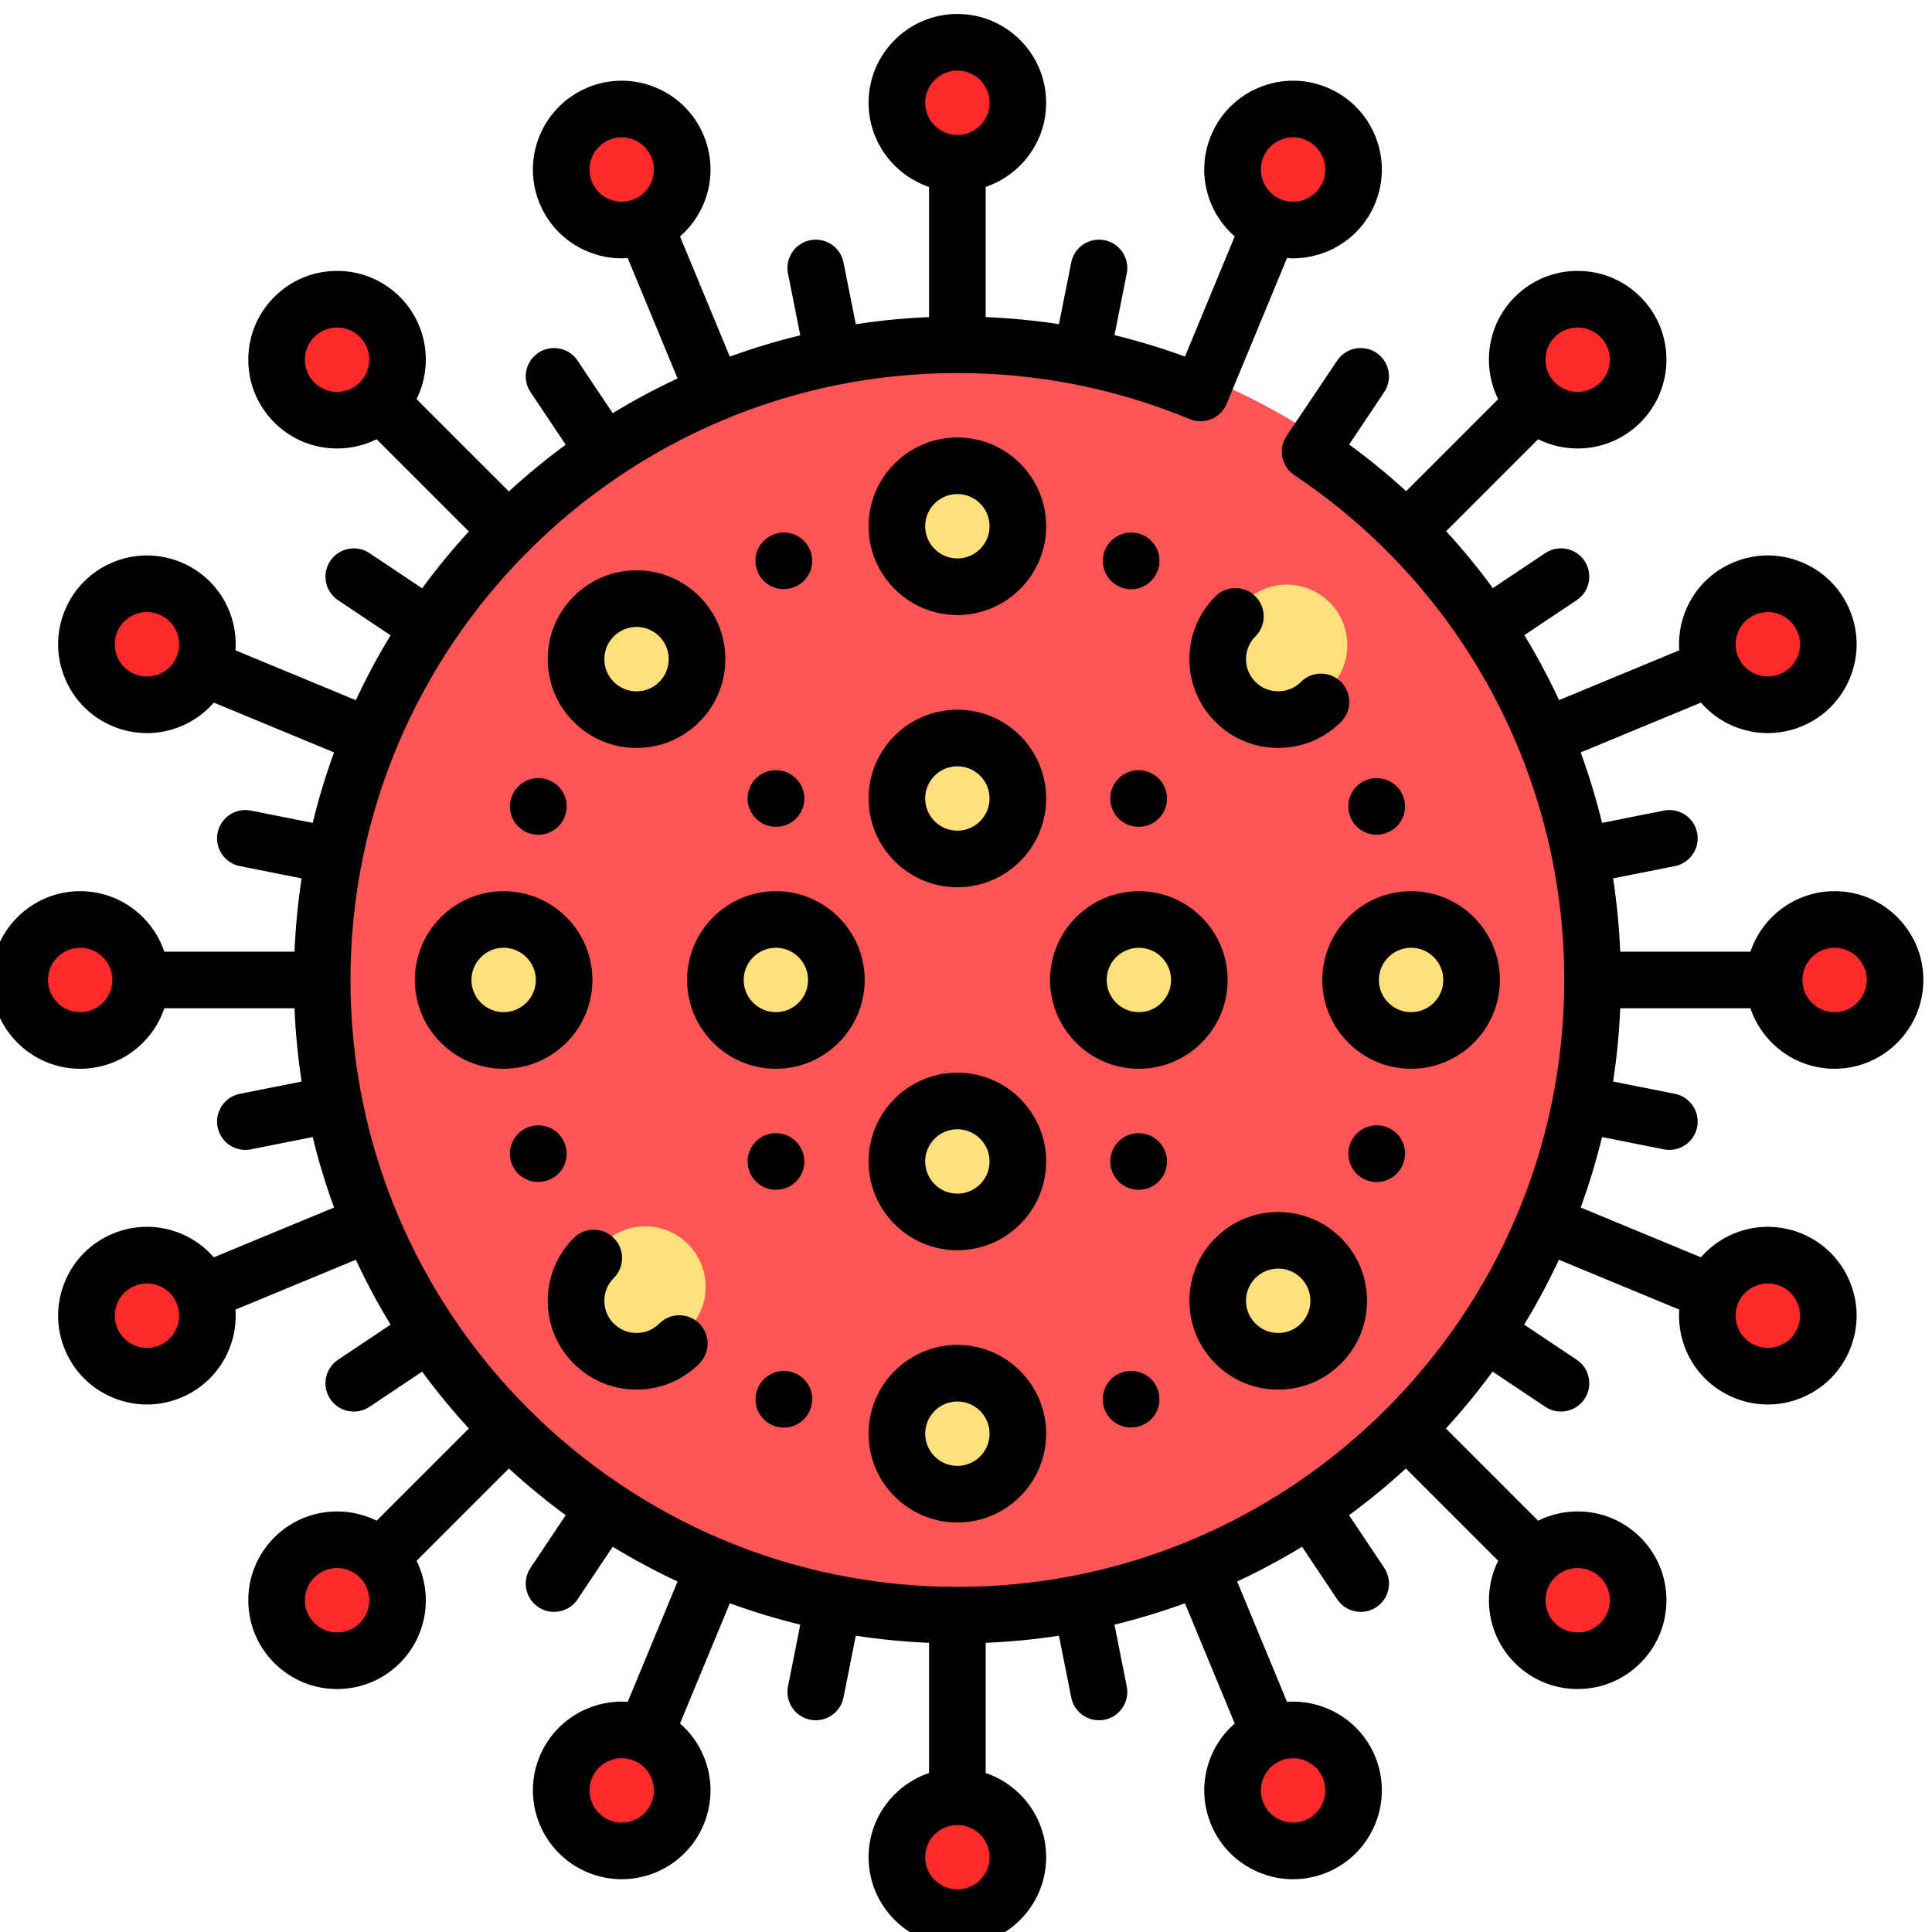 <?xml version="1.0" encoding="UTF-8" standalone="no"?>
<svg
   xmlns:dc="http://purl.org/dc/elements/1.1/"
   xmlns:cc="http://creativecommons.org/ns#"
   xmlns:rdf="http://www.w3.org/1999/02/22-rdf-syntax-ns#"
   xmlns:svg="http://www.w3.org/2000/svg"
   xmlns="http://www.w3.org/2000/svg"
   xmlns:sodipodi="http://sodipodi.sourceforge.net/DTD/sodipodi-0.dtd"
   xmlns:inkscape="http://www.inkscape.org/namespaces/inkscape"
   id="Capa_1"
   enable-background="new 0 0 512 512"
   height="512"
   viewBox="0 0 512 512"
   width="512"
   version="1.1"
   sodipodi:docname="hospitalizados.svg"
   inkscape:version="0.92.4 (5da689c313, 2019-01-14)">
  <defs
     id="defs123" />
  <sodipodi:namedview
     pagecolor="#ffffff"
     bordercolor="#666666"
     borderopacity="1"
     objecttolerance="10"
     gridtolerance="10"
     guidetolerance="10"
     inkscape:pageopacity="0"
     inkscape:pageshadow="2"
     inkscape:window-width="1920"
     inkscape:window-height="1017"
     id="namedview121"
     showgrid="false"
     inkscape:zoom="0.4609375"
     inkscape:cx="256"
     inkscape:cy="256"
     inkscape:window-x="-8"
     inkscape:window-y="-8"
     inkscape:window-maximized="1"
     inkscape:current-layer="Capa_1" />
  <g
     id="g34"
     style="fill:#ff2a2a;fill-opacity:1">
    <circle
       cx="41.228"
       cy="167.038"
       r="16.032"
       id="circle2"
       style="fill:#ff2a2a;fill-opacity:1" />
    <circle
       cx="470.772"
       cy="344.962"
       r="16.032"
       id="circle4"
       style="fill:#ff2a2a;fill-opacity:1" />
    <circle
       cx="167.038"
       cy="470.772"
       r="16.032"
       id="circle6"
       style="fill:#ff2a2a;fill-opacity:1" />
    <circle
       cx="344.962"
       cy="41.228"
       r="16.032"
       id="circle8"
       style="fill:#ff2a2a;fill-opacity:1" />
    <circle
       cx="41.228"
       cy="344.962"
       r="16.032"
       id="circle10"
       style="fill:#ff2a2a;fill-opacity:1" />
    <circle
       cx="470.772"
       cy="167.038"
       r="16.032"
       id="circle12"
       style="fill:#ff2a2a;fill-opacity:1" />
    <circle
       cx="344.962"
       cy="470.772"
       r="16.032"
       id="circle14"
       style="fill:#ff2a2a;fill-opacity:1" />
    <circle
       cx="167.038"
       cy="41.228"
       r="16.032"
       id="circle16"
       style="fill:#ff2a2a;fill-opacity:1" />
    <circle
       cx="91.62"
       cy="91.62"
       r="16.032"
       id="circle18"
       style="fill:#ff2a2a;fill-opacity:1" />
    <circle
       cx="420.38"
       cy="420.38"
       r="16.032"
       id="circle20"
       style="fill:#ff2a2a;fill-opacity:1" />
    <circle
       cx="91.62"
       cy="420.38"
       r="16.032"
       id="circle22"
       style="fill:#ff2a2a;fill-opacity:1" />
    <circle
       cx="420.38"
       cy="91.62"
       r="16.032"
       id="circle24"
       style="fill:#ff2a2a;fill-opacity:1" />
    <circle
       cx="23.532"
       cy="256"
       r="16.032"
       id="circle26"
       style="fill:#ff2a2a;fill-opacity:1" />
    <circle
       cx="488.468"
       cy="256"
       r="16.032"
       id="circle28"
       style="fill:#ff2a2a;fill-opacity:1" />
    <circle
       cx="256"
       cy="488.468"
       r="16.032"
       id="circle30"
       style="fill:#ff2a2a;fill-opacity:1" />
    <circle
       cx="256"
       cy="23.532"
       r="16.032"
       id="circle32"
       style="fill:#ff2a2a;fill-opacity:1" />
  </g>
  <circle
     cx="256"
     cy="256"
     r="168.339"
     id="circle36"
     style="fill:#ff5555;fill-opacity:1" />
  <path
     d="m 284.056,396.282 c -92.971,0 -168.339,-75.368 -168.339,-168.339 0,-39.332 13.596,-75.427 36.2,-104.083 -39.083,30.827 -64.257,78.5 -64.257,132.14 0,92.971 75.368,168.339 168.339,168.339 53.64,0 101.312,-25.174 132.139,-64.256 -28.656,22.603 -64.75,36.199 -104.082,36.199 z"
     id="path38"
     inkscape:connector-curvature="0"
     style="fill:#ff5555;fill-opacity:1" />
  <circle
     cx="256"
     cy="207.903"
     r="16.032"
     id="circle40"
     style="fill:#ffe07d" />
  <circle
     cx="256"
     cy="304.097"
     r="16.032"
     id="circle42"
     style="fill:#ffe07d" />
  <circle
     cx="304.097"
     cy="256"
     r="16.032"
     id="circle44"
     style="fill:#ffe07d" />
  <circle
     cx="207.903"
     cy="256"
     r="16.032"
     id="circle46"
     style="fill:#ffe07d" />
  <circle
     cx="256"
     cy="135.758"
     r="16.032"
     id="circle48"
     style="fill:#ffe07d" />
  <circle
     cx="256"
     cy="376.242"
     r="16.032"
     id="circle50"
     style="fill:#ffe07d" />
  <circle
     cx="376.242"
     cy="256"
     r="16.032"
     id="circle52"
     style="fill:#ffe07d" />
  <circle
     cx="135.758"
     cy="256"
     r="16.032"
     id="circle54"
     style="fill:#ffe07d" />
  <circle
     cx="341.024"
     cy="341.024"
     r="16.032"
     id="circle56"
     style="fill:#ffe07d" />
  <circle
     cx="170.976"
     cy="170.976"
     r="16.032"
     id="circle58"
     style="fill:#ffe07d" />
  <circle
     cx="170.976"
     cy="341.024"
     r="16.032"
     id="circle60"
     style="fill:#ffe07d" />
  <circle
     cx="341.024"
     cy="170.976"
     r="16.032"
     id="circle62"
     style="fill:#ffe07d" />
  <g
     id="g116"
     transform="translate(-2.287,3.701)"
     style="fill:#000000">
    <path
       inkscape:connector-curvature="0"
       id="path66"
       d="m 256,112.226 c -12.976,0 -23.532,10.557 -23.532,23.532 0,12.975 10.556,23.532 23.532,23.532 12.976,0 23.532,-10.557 23.532,-23.532 0,-12.975 -10.556,-23.532 -23.532,-23.532 z m 0,32.064 c -4.705,0 -8.532,-3.827 -8.532,-8.532 0,-4.704 3.828,-8.532 8.532,-8.532 4.704,0 8.532,3.828 8.532,8.532 0,4.705 -3.827,8.532 -8.532,8.532 z"
       style="fill:#000000" />
    <path
       inkscape:connector-curvature="0"
       id="path68"
       d="m 256,352.71 c -12.976,0 -23.532,10.557 -23.532,23.532 0,12.975 10.557,23.532 23.532,23.532 12.975,0 23.532,-10.557 23.532,-23.532 0,-12.975 -10.556,-23.532 -23.532,-23.532 z m 0,32.064 c -4.705,0 -8.532,-3.828 -8.532,-8.532 0,-4.705 3.828,-8.532 8.532,-8.532 4.704,0 8.532,3.827 8.532,8.532 0,4.704 -3.827,8.532 -8.532,8.532 z"
       style="fill:#000000" />
    <path
       inkscape:connector-curvature="0"
       id="path70"
       d="m 466.168,263.5 c 3.139,9.308 11.946,16.032 22.3,16.032 12.975,0 23.532,-10.556 23.532,-23.532 0,-12.976 -10.557,-23.532 -23.532,-23.532 -10.354,0 -19.16,6.724 -22.3,16.032 H 431.66 c -0.277,-6.542 -0.9,-13.025 -1.886,-19.419 l 16.38,-3.258 c 4.062,-0.809 6.701,-4.757 5.893,-8.819 -0.808,-4.062 -4.758,-6.701 -8.819,-5.893 l -16.382,3.258 c -1.542,-6.343 -3.434,-12.575 -5.659,-18.674 l 31.86,-13.197 c 2.356,2.707 5.308,4.867 8.72,6.28 2.904,1.203 5.954,1.804 9.005,1.804 3.051,0 6.102,-0.602 9.005,-1.804 5.807,-2.405 10.331,-6.928 12.736,-12.735 2.406,-5.808 2.405,-12.204 0,-18.011 -2.405,-5.808 -6.928,-10.33 -12.735,-12.736 -5.808,-2.405 -12.204,-2.405 -18.011,0 -5.807,2.406 -10.33,6.928 -12.735,12.736 -1.413,3.412 -1.973,7.027 -1.725,10.607 l -31.851,13.193 c -2.745,-5.903 -5.816,-11.648 -9.201,-17.21 l 13.877,-9.272 c 3.444,-2.302 4.37,-6.959 2.069,-10.403 -2.301,-3.444 -6.958,-4.37 -10.403,-2.069 l -13.886,9.279 c -3.835,-5.237 -7.965,-10.273 -12.383,-15.081 l 24.378,-24.378 c 3.214,1.601 6.777,2.453 10.473,2.453 6.286,0 12.195,-2.448 16.64,-6.892 4.445,-4.445 6.893,-10.354 6.893,-16.64 0,-6.286 -2.448,-12.195 -6.893,-16.64 -4.444,-4.444 -10.354,-6.893 -16.64,-6.893 -6.285,0 -12.195,2.448 -16.64,6.893 -7.319,7.32 -8.78,18.294 -4.422,27.095 l -24.391,24.391 c -4.767,-4.374 -9.809,-8.496 -15.093,-12.366 l 9.287,-13.898 c 2.301,-3.444 1.375,-8.102 -2.069,-10.403 -3.444,-2.301 -8.102,-1.375 -10.403,2.069 0,0 -13.231,19.706 -13.393,19.947 -2.303,3.443 -1.38,8.101 2.063,10.404 44.784,29.962 71.52,79.974 71.52,133.779 0,88.687 -72.152,160.839 -160.839,160.839 C 167.313,416.836 95.161,344.687 95.161,256 95.161,167.313 167.313,95.161 256,95.161 c 21.328,0 42.042,4.105 61.565,12.202 3.813,1.581 8.184,-0.218 9.783,-4.018 h 10e-4 L 343.356,64.7 c 0.526,0.036 1.051,0.06 1.574,0.06 9.238,0 18.022,-5.475 21.772,-14.527 4.965,-11.988 -0.748,-25.781 -12.736,-30.746 -5.807,-2.405 -12.203,-2.406 -18.011,0 -5.807,2.406 -10.33,6.928 -12.735,12.735 -2.405,5.807 -2.406,12.204 0,18.011 1.413,3.412 3.574,6.364 6.281,8.72 L 316.314,90.79 c -6.133,-2.242 -12.363,-4.132 -18.678,-5.667 l 3.252,-16.351 c 0.808,-4.062 -1.83,-8.011 -5.893,-8.819 -4.063,-0.807 -8.011,1.831 -8.819,5.893 l -3.255,16.364 c -6.406,-0.983 -12.885,-1.611 -19.422,-1.883 V 45.832 c 9.308,-3.14 16.032,-11.946 16.032,-22.3 C 279.532,10.557 268.976,0 256,0 c -12.976,0 -23.532,10.557 -23.532,23.532 0,10.354 6.724,19.16 16.032,22.3 v 34.5 c -6.571,0.277 -13.052,0.906 -19.42,1.889 l -3.257,-16.374 c -0.808,-4.062 -4.756,-6.7 -8.819,-5.893 -4.063,0.808 -6.701,4.756 -5.893,8.819 l 3.258,16.381 c -6.365,1.551 -12.599,3.438 -18.673,5.662 L 182.498,58.954 c 2.707,-2.356 4.867,-5.308 6.281,-8.72 2.406,-5.808 2.405,-12.204 0,-18.011 -2.405,-5.808 -6.928,-10.33 -12.735,-12.736 -5.808,-2.405 -12.203,-2.405 -18.011,0 -11.988,4.965 -17.701,18.758 -12.736,30.747 3.75,9.053 12.533,14.527 21.772,14.527 0.523,0 1.048,-0.024 1.574,-0.06 l 13.207,31.884 c -5.915,2.762 -11.656,5.835 -17.191,9.214 l -9.308,-13.93 c -2.301,-3.444 -6.958,-4.37 -10.403,-2.069 -3.444,2.301 -4.37,6.959 -2.069,10.403 l 9.325,13.956 c -5.248,3.851 -10.277,7.982 -15.061,12.378 l -24.461,-24.461 c 4.359,-8.801 2.898,-19.775 -4.422,-27.095 -4.445,-4.444 -10.354,-6.893 -16.64,-6.893 -6.286,0 -12.195,2.448 -16.64,6.893 -4.445,4.445 -6.893,10.354 -6.893,16.64 0,6.286 2.448,12.195 6.893,16.64 4.444,4.445 10.354,6.893 16.64,6.893 3.696,0 7.258,-0.853 10.473,-2.453 l 24.443,24.443 c -4.396,4.784 -8.527,9.813 -12.378,15.062 l -13.955,-9.325 c -3.444,-2.301 -8.102,-1.375 -10.403,2.069 -2.301,3.444 -1.375,8.101 2.069,10.403 l 13.929,9.308 c -3.379,5.536 -6.452,11.276 -9.214,17.191 L 64.693,168.643 c 0.248,-3.58 -0.312,-7.195 -1.725,-10.607 -2.405,-5.808 -6.928,-10.33 -12.735,-12.736 -5.808,-2.406 -12.204,-2.405 -18.011,0 -5.807,2.406 -10.33,6.928 -12.735,12.735 -2.405,5.807 -2.406,12.204 0,18.011 2.405,5.807 6.929,10.33 12.736,12.735 2.903,1.203 5.955,1.804 9.005,1.804 3.05,0 6.102,-0.601 9.005,-1.804 3.412,-1.413 6.364,-3.574 8.72,-6.28 l 31.862,13.197 c -2.225,6.074 -4.111,12.309 -5.662,18.673 l -16.38,-3.258 c -4.066,-0.808 -8.011,1.83 -8.819,5.893 -0.808,4.063 1.83,8.011 5.893,8.819 l 16.374,3.257 c -0.982,6.367 -1.612,12.849 -1.889,19.42 h -34.5 C 42.693,239.194 33.886,232.47 23.532,232.47 10.557,232.468 0,243.024 0,256 c 0,12.976 10.557,23.532 23.532,23.532 10.354,0 19.16,-6.724 22.3,-16.032 h 34.5 c 0.277,6.571 0.906,13.053 1.889,19.42 l -16.374,3.257 c -4.062,0.809 -6.701,4.757 -5.893,8.819 0.71,3.569 3.843,6.038 7.348,6.038 0.485,0 0.978,-0.047 1.471,-0.146 l 16.38,-3.258 c 1.551,6.364 3.438,12.599 5.662,18.673 L 58.953,329.5 c -2.356,-2.707 -5.308,-4.867 -8.72,-6.28 -5.808,-2.405 -12.204,-2.405 -18.011,0 -5.807,2.405 -10.331,6.928 -12.736,12.735 -2.406,5.808 -2.405,12.204 0,18.011 2.405,5.808 6.928,10.33 12.735,12.736 2.904,1.203 5.955,1.804 9.006,1.804 3.05,0 6.102,-0.602 9.005,-1.804 5.807,-2.406 10.33,-6.928 12.735,-12.736 1.413,-3.412 1.973,-7.027 1.725,-10.607 L 96.583,330.15 c 2.762,5.915 5.835,11.655 9.214,17.191 l -13.929,9.307 c -3.444,2.302 -4.37,6.959 -2.069,10.403 1.446,2.164 3.822,3.334 6.243,3.334 1.432,0 2.88,-0.41 4.16,-1.265 l 13.955,-9.325 c 3.851,5.248 7.983,10.277 12.378,15.062 L 102.093,399.3 c -3.214,-1.601 -6.777,-2.453 -10.473,-2.453 -6.286,0 -12.195,2.448 -16.64,6.892 -4.445,4.445 -6.893,10.354 -6.893,16.64 0,6.286 2.448,12.195 6.893,16.64 4.444,4.444 10.354,6.893 16.64,6.893 6.285,0 12.195,-2.448 16.64,-6.893 7.319,-7.32 8.78,-18.294 4.422,-27.095 l 24.461,-24.461 c 4.784,4.396 9.813,8.527 15.061,12.378 l -9.325,13.956 c -2.301,3.444 -1.375,8.102 2.069,10.403 1.28,0.855 2.728,1.265 4.16,1.265 2.421,0 4.797,-1.17 6.243,-3.334 l 9.308,-13.93 c 5.536,3.379 11.277,6.452 17.191,9.214 L 168.643,447.3 c -9.8,-0.661 -19.383,4.901 -23.345,14.466 -4.965,11.988 0.748,25.781 12.736,30.746 2.904,1.203 5.954,1.804 9.005,1.804 3.05,0 6.102,-0.602 9.005,-1.804 5.807,-2.406 10.33,-6.928 12.735,-12.735 2.405,-5.807 2.406,-12.204 0,-18.011 -1.413,-3.412 -3.574,-6.364 -6.281,-8.72 l 13.198,-31.862 c 6.074,2.224 12.309,4.111 18.673,5.662 l -3.258,16.381 c -0.808,4.062 1.83,8.011 5.893,8.819 0.494,0.098 0.986,0.146 1.471,0.146 3.505,0 6.638,-2.47 7.348,-6.039 l 3.257,-16.374 c 6.367,0.982 12.849,1.611 19.42,1.889 v 34.5 c -9.308,3.14 -16.032,11.946 -16.032,22.3 0,12.975 10.556,23.532 23.532,23.532 12.976,0 23.532,-10.557 23.532,-23.532 0,-10.354 -6.724,-19.16 -16.032,-22.3 v -34.5 c 6.571,-0.277 13.052,-0.906 19.42,-1.889 l 3.257,16.374 c 0.71,3.569 3.843,6.039 7.348,6.039 0.485,0 0.977,-0.047 1.471,-0.146 4.063,-0.808 6.701,-4.756 5.893,-8.819 l -3.258,-16.381 c 6.365,-1.551 12.599,-3.438 18.673,-5.662 l 13.198,31.862 c -2.707,2.356 -4.867,5.308 -6.281,8.72 -2.406,5.808 -2.405,12.204 0,18.011 2.405,5.808 6.928,10.33 12.735,12.736 2.904,1.203 5.955,1.804 9.005,1.804 3.05,0 6.102,-0.602 9.005,-1.804 11.988,-4.965 17.701,-18.758 12.736,-30.747 -3.963,-9.565 -13.545,-15.129 -23.346,-14.467 l -13.207,-31.884 c 5.915,-2.762 11.656,-5.835 17.191,-9.214 l 9.308,13.93 c 1.446,2.164 3.822,3.334 6.243,3.334 1.432,0 2.88,-0.409 4.16,-1.265 3.444,-2.301 4.37,-6.959 2.069,-10.403 l -9.325,-13.956 c 5.248,-3.851 10.277,-7.982 15.061,-12.378 l 24.461,24.461 c -4.359,8.801 -2.898,19.775 4.421,27.095 4.445,4.444 10.354,6.893 16.64,6.893 6.286,0 12.195,-2.448 16.64,-6.893 4.445,-4.445 6.893,-10.354 6.893,-16.64 0,-6.286 -2.448,-12.195 -6.893,-16.64 -4.444,-4.445 -10.354,-6.893 -16.64,-6.893 -3.696,0 -7.258,0.853 -10.473,2.453 l -24.443,-24.443 c 4.396,-4.784 8.527,-9.813 12.378,-15.062 l 13.955,9.325 c 1.28,0.855 2.728,1.265 4.16,1.265 2.421,0 4.797,-1.17 6.243,-3.334 2.301,-3.444 1.375,-8.101 -2.069,-10.403 L 406.2,347.34 c 3.379,-5.536 6.452,-11.277 9.214,-17.191 l 31.891,13.209 c -0.248,3.58 0.312,7.195 1.725,10.607 2.405,5.808 6.928,10.33 12.735,12.736 2.904,1.203 5.955,1.804 9.005,1.804 3.051,0 6.102,-0.602 9.006,-1.804 5.807,-2.406 10.33,-6.928 12.735,-12.735 2.405,-5.807 2.406,-12.204 0,-18.011 -2.405,-5.807 -6.929,-10.33 -12.736,-12.735 -5.807,-2.406 -12.203,-2.406 -18.011,0 -3.412,1.413 -6.364,3.574 -8.72,6.28 l -31.862,-13.197 c 2.225,-6.074 4.111,-12.309 5.662,-18.673 l 16.38,3.258 c 0.494,0.099 0.986,0.146 1.471,0.146 3.505,0 6.638,-2.47 7.348,-6.038 0.808,-4.062 -1.83,-8.011 -5.893,-8.819 l -16.374,-3.257 c 0.982,-6.367 1.612,-12.849 1.889,-19.42 z m -3.279,-99.727 c 0.873,-2.105 2.512,-3.746 4.618,-4.618 1.053,-0.436 2.159,-0.654 3.265,-0.654 1.106,0 2.212,0.218 3.266,0.654 2.105,0.872 3.745,2.512 4.617,4.618 0.873,2.105 0.873,4.425 0,6.53 -0.872,2.105 -2.512,3.745 -4.618,4.617 -2.105,0.872 -4.424,0.873 -6.53,0 -2.105,-0.872 -3.745,-2.512 -4.617,-4.617 -0.873,-2.105 -0.873,-4.424 -10e-4,-6.53 z M 159.156,44.493 c -1.8,-4.347 0.271,-9.348 4.618,-11.148 1.053,-0.436 2.159,-0.654 3.265,-0.654 1.106,0 2.212,0.218 3.265,0.654 2.105,0.873 3.745,2.512 4.617,4.618 0.873,2.105 0.873,4.425 0,6.53 -0.872,2.104 -2.511,3.744 -4.616,4.616 h -0.001 c -0.001,10e-4 -0.002,10e-4 -0.002,10e-4 -4.346,1.801 -9.346,-0.271 -11.146,-4.617 z m 177.923,-6.531 c 0.872,-2.105 2.512,-3.745 4.617,-4.618 1.053,-0.436 2.159,-0.654 3.265,-0.654 1.106,0 2.212,0.218 3.265,0.654 4.347,1.8 6.418,6.801 4.618,11.147 -1.8,4.346 -6.8,6.417 -11.146,4.619 0,0 -10e-4,0 -0.002,-10e-4 0,0 -0.001,0 -0.002,0 -2.104,-0.873 -3.743,-2.512 -4.616,-4.617 -0.871,-2.104 -0.871,-4.424 0.001,-6.53 z M 256,15 c 4.705,0 8.532,3.828 8.532,8.532 0,4.704 -3.828,8.532 -8.532,8.532 -4.704,0 -8.532,-3.828 -8.532,-8.532 C 247.468,18.828 251.295,15 256,15 Z M 44.493,174.921 c -2.106,0.873 -4.425,0.873 -6.53,0 -2.106,-0.872 -3.746,-2.512 -4.618,-4.617 -0.873,-2.105 -0.873,-4.425 0,-6.53 0.872,-2.105 2.512,-3.746 4.617,-4.618 1.053,-0.436 2.159,-0.654 3.266,-0.654 1.106,0 2.212,0.218 3.265,0.654 2.105,0.872 3.745,2.512 4.618,4.618 0.872,2.105 0.872,4.425 0,6.53 -0.873,2.105 -2.512,3.745 -4.618,4.617 z m 4.618,173.306 c -0.873,2.105 -2.512,3.746 -4.618,4.618 -2.106,0.873 -4.425,0.873 -6.531,0 -2.105,-0.872 -3.745,-2.512 -4.617,-4.618 -0.873,-2.105 -0.873,-4.425 0,-6.53 0.872,-2.105 2.512,-3.745 4.618,-4.617 1.053,-0.436 2.159,-0.654 3.265,-0.654 1.106,0 2.212,0.218 3.265,0.654 2.105,0.872 3.745,2.512 4.617,4.617 0.873,2.105 0.873,4.424 10e-4,6.53 z M 85.587,97.653 c -1.612,-1.611 -2.499,-3.754 -2.499,-6.033 0,-2.279 0.887,-4.421 2.499,-6.034 1.612,-1.611 3.754,-2.499 6.033,-2.499 2.279,0 4.421,0.888 6.033,2.499 3.327,3.327 3.327,8.74 0,12.066 -1.612,1.612 -3.754,2.5 -6.033,2.5 -2.279,0.001 -4.421,-0.886 -6.033,-2.499 z M 23.532,264.532 C 18.827,264.532 15,260.704 15,256 c 0,-4.704 3.828,-8.532 8.532,-8.532 4.704,0 8.532,3.828 8.532,8.532 0,4.704 -3.827,8.532 -8.532,8.532 z m 74.122,161.881 c -1.612,1.612 -3.754,2.5 -6.033,2.5 -2.279,0 -4.421,-0.888 -6.033,-2.5 -1.612,-1.612 -2.499,-3.754 -2.499,-6.033 0,-2.279 0.887,-4.421 2.499,-6.033 1.612,-1.612 3.754,-2.499 6.033,-2.499 2.279,0 4.421,0.888 6.033,2.499 3.326,3.326 3.326,8.739 0,12.066 z m 77.267,47.625 c -0.872,2.105 -2.512,3.745 -4.617,4.618 -2.105,0.872 -4.424,0.872 -6.53,0 -4.347,-1.8 -6.418,-6.801 -4.618,-11.148 1.8,-4.346 6.799,-6.416 11.144,-4.62 10e-4,0 0.003,0.001 0.004,0.002 0.001,0.001 0.003,0.001 0.004,0.001 2.104,0.873 3.741,2.512 4.614,4.616 0.871,2.105 0.871,4.425 -0.001,6.531 z m 177.923,-6.531 c 1.8,4.347 -0.271,9.348 -4.618,11.148 -2.105,0.873 -4.424,0.873 -6.53,0 -2.105,-0.873 -3.745,-2.512 -4.617,-4.618 -0.873,-2.105 -0.873,-4.425 0,-6.53 0.872,-2.104 2.511,-3.744 4.615,-4.616 h 10e-4 c 0.001,-0.001 0.002,-0.001 0.002,-0.001 1.064,-0.441 2.167,-0.649 3.252,-0.649 3.351,-10e-4 6.536,1.984 7.895,5.266 z M 256,497 c -4.705,0 -8.532,-3.828 -8.532,-8.532 0,-4.704 3.828,-8.532 8.532,-8.532 4.704,0 8.532,3.828 8.532,8.532 0,4.704 -3.827,8.532 -8.532,8.532 z M 467.507,337.079 c 2.106,-0.873 4.425,-0.873 6.53,0 2.106,0.872 3.746,2.512 4.618,4.617 0.873,2.105 0.873,4.425 0,6.53 -0.872,2.105 -2.512,3.746 -4.617,4.618 -2.106,0.873 -4.425,0.873 -6.531,0 -2.105,-0.872 -3.745,-2.512 -4.618,-4.618 -0.872,-2.105 -0.872,-4.425 0,-6.53 0.873,-2.105 2.512,-3.745 4.618,-4.617 z m 20.961,-89.611 c 4.705,0 8.532,3.828 8.532,8.532 0,4.704 -3.828,8.532 -8.532,8.532 -4.704,0 -8.532,-3.828 -8.532,-8.532 0,-4.704 3.827,-8.532 8.532,-8.532 z M 414.346,85.587 c 1.612,-1.612 3.754,-2.5 6.033,-2.5 2.279,0 4.421,0.888 6.033,2.5 1.612,1.612 2.499,3.754 2.499,6.033 0,2.279 -0.887,4.421 -2.499,6.033 -1.612,1.612 -3.754,2.499 -6.033,2.499 -2.279,0 -4.421,-0.888 -6.033,-2.499 -3.326,-3.326 -3.326,-8.739 0,-12.066 z m 12.067,328.76 c 1.612,1.611 2.499,3.754 2.499,6.033 0,2.279 -0.887,4.421 -2.499,6.034 -1.612,1.611 -3.754,2.499 -6.033,2.499 -2.279,0 -4.421,-0.888 -6.033,-2.499 -3.327,-3.327 -3.327,-8.74 0,-12.066 1.612,-1.612 3.754,-2.5 6.033,-2.5 2.279,-0.001 4.421,0.886 6.033,2.499 z"
       style="fill:#000000" />
    <path
       inkscape:connector-curvature="0"
       id="path72"
       d="m 399.774,256 c 0,-12.976 -10.557,-23.532 -23.533,-23.532 -12.976,0 -23.532,10.557 -23.532,23.532 0,12.975 10.557,23.532 23.532,23.532 12.977,0 23.533,-10.556 23.533,-23.532 z m -32.065,0 c 0,-4.705 3.828,-8.532 8.532,-8.532 4.705,0 8.533,3.828 8.533,8.532 0,4.704 -3.828,8.532 -8.533,8.532 -4.704,0 -8.532,-3.827 -8.532,-8.532 z"
       style="fill:#000000" />
    <path
       inkscape:connector-curvature="0"
       id="path74"
       d="m 112.226,256 c 0,12.976 10.557,23.532 23.533,23.532 12.976,0 23.532,-10.557 23.532,-23.532 0,-12.975 -10.557,-23.532 -23.532,-23.532 -12.977,0 -23.533,10.556 -23.533,23.532 z m 32.065,0 c 0,4.705 -3.828,8.532 -8.532,8.532 -4.705,0 -8.533,-3.828 -8.533,-8.532 0,-4.704 3.828,-8.532 8.533,-8.532 4.704,0 8.532,3.827 8.532,8.532 z"
       style="fill:#000000" />
    <path
       inkscape:connector-curvature="0"
       id="path76"
       d="m 154.336,154.336 c -4.445,4.445 -6.893,10.354 -6.893,16.64 0,6.286 2.448,12.195 6.893,16.64 4.444,4.444 10.354,6.893 16.64,6.893 6.286,0 12.195,-2.448 16.64,-6.893 4.445,-4.445 6.893,-10.354 6.893,-16.64 0,-6.286 -2.448,-12.195 -6.893,-16.64 -4.444,-4.445 -10.354,-6.893 -16.64,-6.893 -6.286,0 -12.195,2.449 -16.64,6.893 z m 25.172,16.64 c 0,2.279 -0.887,4.421 -2.499,6.034 -1.612,1.611 -3.754,2.499 -6.033,2.499 -2.279,0 -4.421,-0.888 -6.033,-2.5 -1.612,-1.612 -2.499,-3.754 -2.499,-6.033 0,-2.279 0.887,-4.421 2.499,-6.033 1.612,-1.612 3.754,-2.499 6.033,-2.499 2.279,0 4.421,0.887 6.033,2.499 1.612,1.612 2.499,3.754 2.499,6.033 z"
       style="fill:#000000" />
    <path
       inkscape:connector-curvature="0"
       id="path78"
       d="m 341.024,364.556 c 6.286,0 12.195,-2.448 16.64,-6.892 4.445,-4.445 6.893,-10.354 6.893,-16.64 0,-6.286 -2.448,-12.195 -6.893,-16.64 -4.444,-4.444 -10.354,-6.893 -16.64,-6.893 -6.286,0 -12.195,2.448 -16.64,6.893 -4.445,4.445 -6.893,10.354 -6.893,16.64 0,6.286 2.448,12.195 6.893,16.64 4.445,4.444 10.354,6.892 16.64,6.892 z m -6.033,-29.566 c 1.612,-1.611 3.754,-2.499 6.033,-2.499 2.279,0 4.421,0.888 6.033,2.499 1.612,1.612 2.499,3.754 2.499,6.033 0,2.279 -0.887,4.421 -2.499,6.033 -1.612,1.612 -3.754,2.499 -6.033,2.499 -2.279,0 -4.421,-0.887 -6.033,-2.5 -1.612,-1.611 -2.499,-3.754 -2.499,-6.033 0,-2.279 0.887,-4.419 2.499,-6.032 z"
       style="fill:#000000" />
    <path
       inkscape:connector-curvature="0"
       id="path80"
       d="m 347.057,177.01 c -1.612,1.611 -3.754,2.499 -6.033,2.499 -2.279,0 -4.421,-0.888 -6.033,-2.5 -1.612,-1.612 -2.499,-3.754 -2.499,-6.033 0,-2.279 0.887,-4.421 2.499,-6.033 2.929,-2.929 2.929,-7.678 0,-10.607 -2.929,-2.929 -7.678,-2.929 -10.606,0 -4.445,4.445 -6.893,10.354 -6.893,16.64 0,6.286 2.448,12.195 6.893,16.64 4.444,4.444 10.354,6.893 16.64,6.893 6.286,0 12.195,-2.448 16.64,-6.893 2.929,-2.929 2.929,-7.678 0,-10.607 -2.93,-2.928 -7.679,-2.928 -10.608,0.001 z"
       style="fill:#000000" />
    <path
       inkscape:connector-curvature="0"
       id="path82"
       d="m 170.976,364.556 c 6.286,0 12.195,-2.448 16.64,-6.893 2.929,-2.929 2.929,-7.678 0,-10.607 -2.929,-2.929 -7.678,-2.928 -10.606,0 -1.612,1.612 -3.754,2.499 -6.033,2.499 -2.279,0 -4.421,-0.887 -6.033,-2.5 -1.612,-1.611 -2.499,-3.754 -2.499,-6.033 0,-2.278 0.887,-4.421 2.499,-6.033 2.929,-2.929 2.929,-7.678 0,-10.607 -2.928,-2.929 -7.677,-2.929 -10.606,0 -4.445,4.445 -6.893,10.354 -6.893,16.64 0,6.286 2.448,12.195 6.893,16.64 4.443,4.446 10.352,6.894 16.638,6.894 z"
       style="fill:#000000" />
    <path
       inkscape:connector-curvature="0"
       id="path84"
       d="m 256,184.371 c -12.976,0 -23.532,10.557 -23.532,23.532 0,12.975 10.557,23.532 23.532,23.532 12.975,0 23.532,-10.557 23.532,-23.532 0,-12.975 -10.556,-23.532 -23.532,-23.532 z m 0,32.065 c -4.705,0 -8.532,-3.828 -8.532,-8.532 0,-4.705 3.828,-8.532 8.532,-8.532 4.704,0 8.532,3.827 8.532,8.532 0,4.704 -3.827,8.532 -8.532,8.532 z"
       style="fill:#000000" />
    <path
       inkscape:connector-curvature="0"
       id="path86"
       d="m 256,280.564 c -12.976,0 -23.532,10.557 -23.532,23.532 0,12.975 10.557,23.532 23.532,23.532 12.975,0 23.532,-10.557 23.532,-23.532 0,-12.975 -10.556,-23.532 -23.532,-23.532 z m 0,32.065 c -4.705,0 -8.532,-3.827 -8.532,-8.532 0,-4.705 3.828,-8.532 8.532,-8.532 4.704,0 8.532,3.828 8.532,8.532 0,4.705 -3.827,8.532 -8.532,8.532 z"
       style="fill:#000000" />
    <path
       inkscape:connector-curvature="0"
       id="path88"
       d="m 327.629,256 c 0,-12.976 -10.557,-23.532 -23.532,-23.532 -12.975,0 -23.533,10.556 -23.533,23.532 0,12.976 10.557,23.532 23.532,23.532 12.975,0 23.533,-10.556 23.533,-23.532 z m -23.532,8.532 c -4.705,0 -8.532,-3.828 -8.532,-8.532 0,-4.704 3.828,-8.532 8.532,-8.532 4.704,0 8.532,3.828 8.532,8.532 0,4.704 -3.828,8.532 -8.532,8.532 z"
       style="fill:#000000" />
    <path
       inkscape:connector-curvature="0"
       id="path90"
       d="m 231.436,256 c 0,-12.976 -10.557,-23.532 -23.532,-23.532 -12.975,0 -23.533,10.556 -23.533,23.532 0,12.976 10.557,23.532 23.532,23.532 12.975,0 23.533,-10.556 23.533,-23.532 z m -23.533,8.532 c -4.705,0 -8.532,-3.828 -8.532,-8.532 0,-4.704 3.828,-8.532 8.532,-8.532 4.704,0 8.532,3.828 8.532,8.532 0,4.704 -3.827,8.532 -8.532,8.532 z"
       style="fill:#000000" />
    <path
       inkscape:connector-curvature="0"
       id="path92"
       d="m 207.903,215.403 h 0.08 c 4.142,0 7.46,-3.358 7.46,-7.5 0,-4.142 -3.398,-7.5 -7.54,-7.5 -4.142,0 -7.5,3.358 -7.5,7.5 0,4.142 3.358,7.5 7.5,7.5 z"
       style="fill:#000000" />
    <path
       inkscape:connector-curvature="0"
       id="path94"
       d="m 207.983,311.597 c 4.142,0 7.46,-3.358 7.46,-7.5 0,-4.142 -3.398,-7.5 -7.54,-7.5 -4.142,0 -7.5,3.358 -7.5,7.5 0,4.142 3.358,7.5 7.5,7.5 z"
       style="fill:#000000" />
    <path
       inkscape:connector-curvature="0"
       id="path96"
       d="m 296.517,207.903 c 0,4.142 3.358,7.5 7.5,7.5 h 0.08 c 4.142,0 7.46,-3.358 7.46,-7.5 0,-4.142 -3.398,-7.5 -7.54,-7.5 -4.142,0 -7.5,3.358 -7.5,7.5 z"
       style="fill:#000000" />
    <path
       inkscape:connector-curvature="0"
       id="path98"
       d="m 209.991,152.428 c 0.957,0 1.93,-0.184 2.869,-0.574 l 0.074,-0.03 c 3.827,-1.586 5.606,-5.958 4.02,-9.785 -1.586,-3.827 -6.011,-5.627 -9.837,-4.041 -3.827,1.586 -5.643,5.974 -4.057,9.8 1.197,2.888 3.989,4.63 6.931,4.63 z"
       style="fill:#000000" />
    <path
       inkscape:connector-curvature="0"
       id="path100"
       d="m 364.205,203.079 c -3.823,1.595 -5.629,5.987 -4.034,9.81 1.201,2.879 3.989,4.614 6.925,4.614 0.963,0 1.941,-0.187 2.885,-0.581 l 0.074,-0.031 c 3.823,-1.595 5.592,-5.972 3.997,-9.794 -1.596,-3.823 -6.026,-5.613 -9.847,-4.018 z"
       style="fill:#000000" />
    <path
       inkscape:connector-curvature="0"
       id="path102"
       d="m 144.917,309.532 c 0.957,0 1.93,-0.185 2.869,-0.574 l 0.074,-0.031 c 3.827,-1.586 5.606,-5.958 4.02,-9.785 -1.586,-3.827 -6.011,-5.627 -9.837,-4.042 -3.827,1.586 -5.643,5.974 -4.057,9.8 1.197,2.889 3.989,4.632 6.931,4.632 z"
       style="fill:#000000" />
    <path
       inkscape:connector-curvature="0"
       id="path104"
       d="m 299.146,360.176 c -3.827,1.586 -5.643,5.974 -4.057,9.8 1.197,2.888 3.989,4.63 6.931,4.63 0.957,0 1.93,-0.185 2.869,-0.573 l 0.074,-0.031 c 3.827,-1.586 5.606,-5.958 4.02,-9.784 -1.586,-3.827 -6.011,-5.628 -9.837,-4.042 z"
       style="fill:#000000" />
    <path
       inkscape:connector-curvature="0"
       id="path106"
       d="m 304.017,296.597 c -4.142,0 -7.5,3.358 -7.5,7.5 0,4.142 3.358,7.5 7.5,7.5 h 0.08 c 4.142,0 7.46,-3.358 7.46,-7.5 0,-4.142 -3.398,-7.5 -7.54,-7.5 z"
       style="fill:#000000" />
    <path
       inkscape:connector-curvature="0"
       id="path108"
       d="m 138.01,207.143 c -1.59,3.825 0.221,8.215 4.045,9.805 0.941,0.392 1.917,0.577 2.877,0.577 2.939,0 5.729,-1.739 6.928,-4.622 l 0.031,-0.074 c 1.59,-3.824 -0.236,-8.177 -4.061,-9.768 -3.823,-1.59 -8.229,0.257 -9.82,4.082 z"
       style="fill:#000000" />
    <path
       inkscape:connector-curvature="0"
       id="path110"
       d="m 304.896,137.97 c -3.834,-1.568 -8.229,0.305 -9.797,4.138 -1.569,3.833 0.267,8.213 4.101,9.782 0.93,0.38 1.892,0.561 2.838,0.561 2.955,0 5.756,-1.758 6.944,-4.662 l 0.03,-0.074 c 1.568,-3.834 -0.283,-8.176 -4.116,-9.745 z"
       style="fill:#000000" />
    <path
       inkscape:connector-curvature="0"
       id="path112"
       d="m 207.13,374.051 c 0.941,0.392 1.917,0.577 2.877,0.577 2.939,0 5.729,-1.739 6.928,-4.622 l 0.031,-0.074 c 1.59,-3.824 -0.236,-8.177 -4.061,-9.768 -3.823,-1.59 -8.229,0.257 -9.82,4.082 -1.59,3.825 0.221,8.215 4.045,9.805 z"
       style="fill:#000000" />
    <path
       inkscape:connector-curvature="0"
       id="path114"
       d="m 374.039,304.931 0.031,-0.074 c 1.59,-3.825 -0.236,-8.178 -4.061,-9.768 -3.824,-1.589 -8.229,0.258 -9.82,4.083 -1.59,3.824 0.221,8.214 4.045,9.805 0.941,0.392 1.917,0.577 2.877,0.577 2.939,0 5.729,-1.74 6.928,-4.623 z"
       style="fill:#000000" />
  </g>
</svg>
